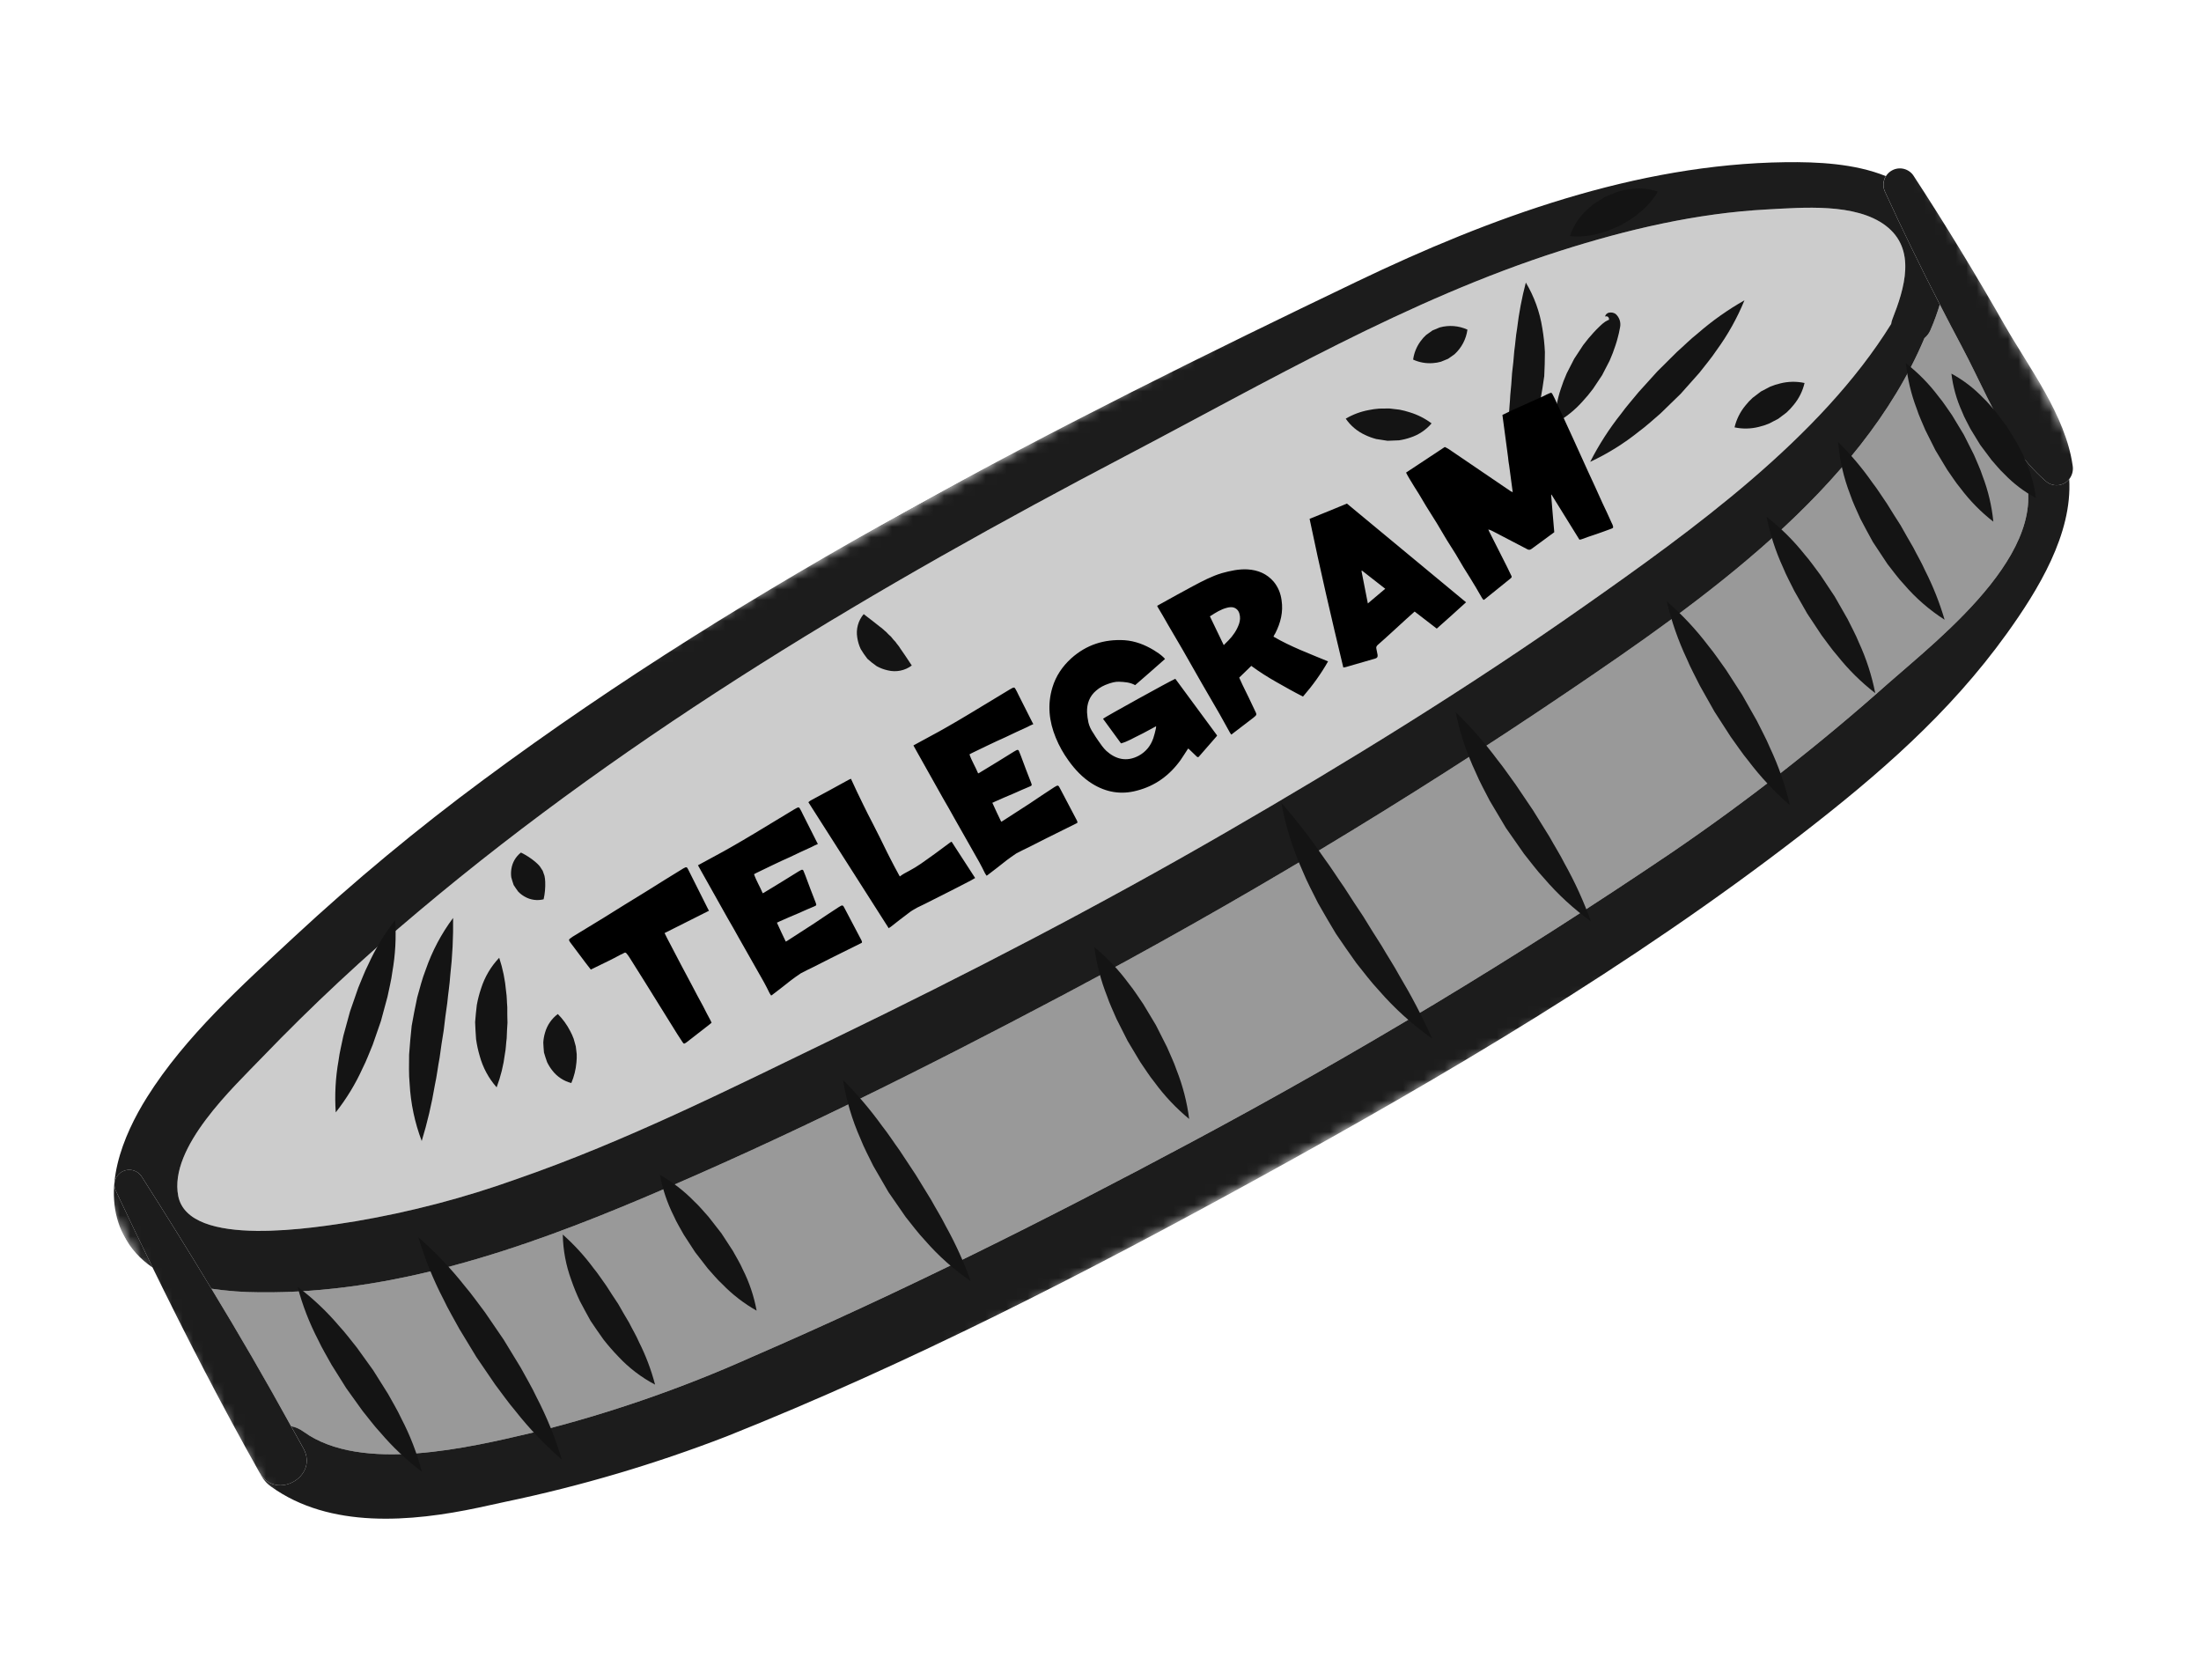 <svg width="211" height="161" viewBox="0 0 211 161" fill="none" xmlns="http://www.w3.org/2000/svg">
<g clip-path="url(#clip0_178_5418)">
<mask id="mask0_178_5418" style="mask-type:luminance" maskUnits="userSpaceOnUse" x="0" y="0" width="211" height="161">
<path d="M175.37 0.147L0 96.936L34.93 160.225L210.3 63.437L175.37 0.147Z" fill="white"/>
</mask>
<g mask="url(#mask0_178_5418)">
<path d="M188.111 33.295C187.382 31.931 186.67 30.562 185.964 29.19C185.71 30.023 185.409 30.842 185.063 31.642C184.936 31.939 184.74 32.201 184.491 32.406C178.382 46.935 163.132 57.602 150.545 66.132C134.822 76.785 118.53 86.576 101.743 95.46C88.69 102.371 75.334 109.04 61.724 114.797C50.092 119.721 37.658 124.017 24.87 123.87C23.329 123.867 21.79 123.752 20.266 123.525C22.902 127.874 25.448 132.269 27.904 136.708C28.339 136.792 28.749 136.974 29.104 137.24C34.659 141.243 45.083 138.738 51.232 137.284C58.368 135.5 65.333 133.091 72.046 130.084C86.348 123.892 100.411 116.86 114.147 109.513C130 101.047 145.403 91.763 160.292 81.699C167.515 76.765 174.415 71.375 180.95 65.561C186.047 61.063 197.927 51.946 193.461 43.961C193.256 43.606 193.161 43.199 193.188 42.79C191.165 39.85 189.727 36.321 188.112 33.295" fill="#999999"/>
<path d="M34.087 117.064C39.344 116.172 44.511 114.819 49.53 113.02C60.078 109.362 70.093 104.322 80.125 99.468C92.809 93.332 105.309 86.85 117.509 79.796C129.208 73.032 140.773 65.906 151.833 58.133C162.195 50.85 174.506 42.02 181.297 31.055C181.319 30.896 181.36 30.74 181.418 30.59C182.566 27.666 183.762 23.883 180.764 21.621C177.873 19.44 172.834 19.893 169.384 20.078C162.642 20.44 155.982 22.001 149.565 24.047C135.006 28.694 121.455 36.605 107.969 43.675C84.16 56.158 60.81 69.966 40.181 87.317C34.919 91.722 29.896 96.406 25.135 101.347C22.385 104.216 16.178 109.962 17.082 114.622C18.073 119.739 30.361 117.652 34.087 117.064Z" fill="#CCCCCC"/>
<path d="M13.608 112.821C15.861 116.348 18.083 119.923 20.263 123.527C21.788 123.753 23.327 123.868 24.868 123.873C37.657 124.019 50.09 119.723 61.723 114.802C75.332 109.043 88.687 102.375 101.742 95.465C118.529 86.579 134.82 76.788 150.544 66.135C163.133 57.606 178.381 46.938 184.489 32.41C184.739 32.205 184.935 31.942 185.062 31.645C185.408 30.845 185.708 30.026 185.963 29.191C184.14 25.642 182.393 22.053 180.723 18.425C180.6 18.184 180.541 17.916 180.552 17.645C180.563 17.375 180.644 17.113 180.787 16.883C177.784 15.666 174.183 15.509 171.162 15.547C156.838 15.731 142.884 20.85 130.114 26.973C101.206 40.833 72.143 55.618 46.326 74.764C40.01 79.439 33.959 84.461 28.199 89.806C23.201 94.453 17.774 99.326 14.111 105.146C11.754 108.893 9.641 114.089 11.849 118.396C12.495 119.648 13.451 120.713 14.626 121.491C13.44 119.06 12.273 116.628 11.126 114.193C10.961 113.865 10.929 113.486 11.037 113.135C11.146 112.784 11.386 112.489 11.708 112.312C12.029 112.134 12.407 112.088 12.762 112.184C13.117 112.279 13.421 112.508 13.61 112.823M17.084 114.625C16.18 109.964 22.386 104.217 25.137 101.35C29.897 96.406 34.918 91.722 40.179 87.316C60.807 69.965 84.159 56.158 107.968 43.675C121.456 36.604 135.003 28.694 149.564 24.047C155.98 21.999 162.64 20.436 169.382 20.077C172.833 19.893 177.87 19.44 180.762 21.621C183.764 23.884 182.565 27.668 181.416 30.59C181.358 30.739 181.318 30.895 181.296 31.055C174.509 42.017 162.196 50.851 151.831 58.133C140.772 65.906 129.207 73.032 117.508 79.795C105.308 86.85 92.809 93.331 80.124 99.467C70.092 104.32 60.076 109.365 49.53 113.019C44.511 114.818 39.343 116.171 34.087 117.064C30.363 117.654 18.073 119.739 17.082 114.622" fill="#1C1C1C"/>
<path d="M48.447 143.953C55.675 142.443 62.767 140.346 69.654 137.684C87.141 130.72 104.188 121.956 120.668 112.903C138.503 103.104 156.41 92.552 172.537 80.096C180.056 74.287 186.872 68.401 192.39 60.721C195.384 56.552 198.678 51.192 198.366 45.928C198.232 46.097 198.064 46.235 197.873 46.336C197.682 46.435 197.473 46.495 197.258 46.509C197.043 46.525 196.827 46.494 196.625 46.421C196.422 46.349 196.237 46.234 196.081 46.086C194.975 45.12 194.002 44.012 193.186 42.792C193.16 43.201 193.255 43.609 193.46 43.964C197.926 51.948 186.045 61.066 180.949 65.563C174.415 71.377 167.516 76.766 160.293 81.698C145.404 91.763 130.002 101.047 114.15 109.513C100.412 116.86 86.35 123.893 72.049 130.084C65.335 133.091 58.37 135.5 51.234 137.283C45.085 138.737 34.661 141.244 29.105 137.237C28.75 136.972 28.34 136.79 27.905 136.706C28.3 137.423 28.71 138.135 29.099 138.853C30.553 141.548 26.5 143.81 24.947 141.248C25.176 141.743 25.53 142.17 25.974 142.487C31.625 146.566 39.433 145.881 45.872 144.513C46.734 144.33 47.593 144.143 48.447 143.953Z" fill="#1C1C1C"/>
<path d="M29.097 138.855C28.708 138.137 28.297 137.426 27.903 136.708C25.458 132.272 22.912 127.878 20.265 123.524C18.082 119.923 15.861 116.348 13.606 112.82C13.417 112.506 13.113 112.277 12.759 112.182C12.404 112.086 12.026 112.132 11.705 112.31C11.383 112.487 11.143 112.782 11.035 113.133C10.927 113.484 10.958 113.863 11.124 114.191C12.268 116.625 13.434 119.057 14.623 121.488C17.873 128.141 21.279 134.755 24.895 141.174C24.91 141.202 24.929 141.221 24.946 141.248C26.499 143.811 30.553 141.549 29.097 138.855Z" fill="#1C1C1C"/>
<path d="M180.726 18.424C182.393 22.057 184.14 25.646 185.965 29.192C186.67 30.564 187.383 31.933 188.111 33.297C189.726 36.324 191.164 39.852 193.186 42.792C194.003 44.012 194.976 45.12 196.081 46.086C196.237 46.234 196.422 46.349 196.625 46.422C196.827 46.495 197.043 46.525 197.257 46.51C197.472 46.495 197.682 46.436 197.872 46.336C198.063 46.236 198.231 46.097 198.365 45.929C198.507 45.749 198.611 45.542 198.668 45.32C198.726 45.099 198.736 44.867 198.699 44.641C197.998 39.766 194.527 35.292 192.127 31.081C189.38 26.265 186.511 21.549 183.482 16.905C183.273 16.556 182.936 16.301 182.543 16.195C182.149 16.089 181.73 16.14 181.374 16.337C181.017 16.534 180.751 16.861 180.631 17.251C180.511 17.64 180.547 18.061 180.731 18.424" fill="#1C1C1C"/>
<path d="M28.525 123.34C29.987 124.442 31.321 125.702 32.505 127.098C33.121 127.757 33.643 128.478 34.21 129.17L35.77 131.338L37.192 133.599C37.617 134.385 38.091 135.139 38.467 135.959C39.314 137.582 39.976 139.294 40.441 141.065C38.978 139.965 37.642 138.705 36.458 137.31C35.842 136.653 35.323 135.928 34.755 135.239L33.198 133.071L31.779 130.808C31.353 130.022 30.882 129.264 30.504 128.447C29.66 126.824 28.997 125.113 28.527 123.344" fill="#141414"/>
<path d="M40.108 118.601C41.737 120.019 43.229 121.587 44.565 123.283C45.259 124.095 45.856 124.96 46.498 125.799L48.282 128.408L49.928 131.108C50.428 132.04 50.976 132.94 51.426 133.905C52.423 135.822 53.236 137.829 53.854 139.899C52.226 138.492 50.737 136.933 49.408 135.243C48.713 134.432 48.116 133.558 47.469 132.715L45.677 130.089L44.029 127.372C43.526 126.437 42.978 125.53 42.525 124.565C41.532 122.657 40.723 120.659 40.109 118.598" fill="#141414"/>
<path d="M53.951 118.337C55.042 119.305 56.029 120.385 56.897 121.558C57.351 122.101 57.714 122.689 58.128 123.248C58.499 123.833 58.875 124.411 59.261 124.985C59.599 125.585 59.947 126.182 60.302 126.774C60.612 127.399 60.976 127.985 61.255 128.637C61.912 129.94 62.429 131.309 62.798 132.721C61.48 132.028 60.288 131.118 59.273 130.028C58.769 129.508 58.293 128.961 57.847 128.39C57.429 127.802 57.019 127.209 56.618 126.611C56.266 125.98 55.922 125.346 55.587 124.707C55.279 124.052 55.005 123.381 54.768 122.696C54.254 121.299 53.978 119.825 53.951 118.337Z" fill="#141414"/>
<path d="M63.264 112.615C64.479 113.304 65.59 114.164 66.563 115.168C67.065 115.627 67.478 116.151 67.932 116.645L69.162 118.222L70.254 119.897C70.571 120.489 70.933 121.047 71.203 121.674C71.835 122.922 72.283 124.255 72.534 125.632C71.317 124.943 70.204 124.084 69.231 123.079C68.727 122.62 68.314 122.093 67.861 121.601L66.636 120.021L65.547 118.346C65.228 117.756 64.869 117.194 64.598 116.569C63.968 115.321 63.518 113.989 63.263 112.614" fill="#141414"/>
<path d="M80.806 103.508C82.178 104.884 83.438 106.367 84.574 107.943C85.168 108.69 85.672 109.488 86.23 110.252L87.789 112.61L89.268 115.022C89.72 115.853 90.23 116.647 90.654 117.503C91.599 119.201 92.404 120.973 93.061 122.802C91.437 121.694 89.962 120.381 88.673 118.896C88.002 118.189 87.434 117.408 86.825 116.656L85.176 114.273L83.724 111.766C83.301 110.895 82.839 110.046 82.484 109.14C81.688 107.342 81.126 105.45 80.811 103.51" fill="#141414"/>
<path d="M104.904 90.775C106.156 91.812 107.275 93.001 108.235 94.313C108.74 94.93 109.147 95.602 109.601 96.246L110.813 98.265L111.877 100.37C112.18 101.099 112.535 101.798 112.788 102.554C113.387 104.066 113.794 105.646 114.001 107.259C112.747 106.224 111.628 105.037 110.668 103.724C110.163 103.107 109.76 102.434 109.305 101.789L108.097 99.769L107.035 97.668C106.73 96.941 106.38 96.239 106.127 95.482C105.529 93.972 105.12 92.392 104.91 90.781" fill="#141414"/>
<path d="M122.825 76.93C124.313 78.642 125.699 80.439 126.977 82.313C127.645 83.213 128.225 84.154 128.866 85.06C129.461 85.993 130.068 86.92 130.685 87.838C131.26 88.783 131.847 89.721 132.446 90.652C133.002 91.614 133.616 92.534 134.151 93.518C135.316 95.463 136.365 97.477 137.29 99.547C135.411 98.223 133.699 96.677 132.192 94.941C131.408 94.105 130.734 93.195 130.02 92.307C129.36 91.382 128.711 90.45 128.073 89.508C127.486 88.534 126.912 87.552 126.352 86.564C125.845 85.544 125.304 84.546 124.874 83.487C123.932 81.39 123.245 79.188 122.828 76.928" fill="#141414"/>
<path d="M139.544 68.26C141.001 69.671 142.34 71.198 143.549 72.826C144.181 73.601 144.722 74.428 145.313 75.222L146.97 77.678L148.533 80.195C149.012 81.062 149.545 81.894 149.994 82.785C150.984 84.556 151.826 86.405 152.511 88.315C150.851 87.118 149.339 85.727 148.009 84.171C147.319 83.433 146.727 82.618 146.094 81.833L144.366 79.361L142.824 76.769C142.366 75.871 141.871 74.995 141.479 74.062C140.608 72.21 139.958 70.262 139.545 68.258" fill="#141414"/>
<path d="M159.792 57.645C161.264 58.923 162.598 60.351 163.774 61.905C164.388 62.644 164.907 63.444 165.471 64.213L167.017 66.61L168.423 69.094C168.841 69.953 169.309 70.781 169.676 71.669C170.507 73.433 171.149 75.281 171.591 77.18C170.117 75.905 168.781 74.479 167.605 72.924C166.99 72.184 166.475 71.383 165.909 70.615L164.362 68.217L162.961 65.731C162.542 64.874 162.077 64.044 161.708 63.156C160.878 61.392 160.235 59.545 159.787 57.648" fill="#141414"/>
<path d="M169.357 49.54C170.705 50.591 171.924 51.797 172.988 53.134C173.544 53.764 174.004 54.451 174.511 55.111L175.885 57.178L177.117 59.334C177.477 60.083 177.888 60.802 178.199 61.581C178.915 63.133 179.443 64.765 179.772 66.442C178.421 65.394 177.201 64.188 176.138 62.85C175.58 62.221 175.123 61.532 174.615 60.873L173.244 58.804L172.016 56.646C171.654 55.898 171.246 55.178 170.934 54.397C170.219 52.846 169.689 51.216 169.357 49.54Z" fill="#141414"/>
<path d="M176.213 42.369C177.422 43.563 178.52 44.864 179.494 46.257C180.005 46.911 180.424 47.61 180.898 48.283C181.325 48.979 181.76 49.67 182.203 50.355C182.601 51.069 183.006 51.777 183.418 52.481C183.785 53.216 184.21 53.915 184.544 54.676C185.314 56.191 185.942 57.774 186.421 59.404C184.968 58.474 183.658 57.336 182.535 56.026C181.948 55.41 181.465 54.72 180.938 54.057C180.467 53.36 180.002 52.657 179.544 51.95C179.136 51.212 178.737 50.47 178.347 49.724C178.007 48.947 177.632 48.195 177.363 47.387C176.74 45.779 176.352 44.088 176.213 42.369Z" fill="#141414"/>
<path d="M182.707 34.814C183.896 35.742 184.955 36.824 185.859 38.031C186.332 38.591 186.711 39.211 187.136 39.803L188.258 41.66L189.235 43.597C189.508 44.273 189.834 44.918 190.056 45.62C190.596 47.028 190.944 48.502 191.092 50.003C189.901 49.078 188.84 47.998 187.936 46.791C187.462 46.231 187.088 45.608 186.662 45.017L185.543 43.158L184.571 41.219C184.295 40.544 183.974 39.896 183.752 39.194C183.212 37.787 182.862 36.313 182.711 34.814" fill="#141414"/>
<path d="M187.074 35.815C188.194 36.422 189.213 37.198 190.094 38.118C190.548 38.535 190.912 39.01 191.319 39.461L192.401 40.903L193.345 42.438C193.61 42.984 193.925 43.495 194.142 44.073C194.671 45.232 195.016 46.467 195.163 47.732C194.042 47.128 193.021 46.353 192.139 45.433C191.685 45.017 191.322 44.536 190.915 44.088L189.836 42.645L188.896 41.108C188.629 40.563 188.317 40.048 188.098 39.471C187.57 38.313 187.224 37.08 187.074 35.815Z" fill="#141414"/>
<path d="M37.882 88.205C37.993 89.863 37.902 91.528 37.612 93.164C37.512 93.973 37.305 94.752 37.147 95.543L36.518 97.871L35.728 100.15C35.408 100.893 35.144 101.652 34.769 102.377C34.085 103.893 33.218 105.319 32.187 106.625C32.073 104.966 32.163 103.299 32.453 101.662C32.553 100.853 32.764 100.077 32.918 99.284L33.554 96.956L34.344 94.681C34.662 93.938 34.929 93.18 35.303 92.456C35.987 90.94 36.852 89.514 37.879 88.207" fill="#141414"/>
<path d="M43.437 87.987C43.463 89.823 43.373 91.66 43.165 93.484C43.108 94.382 42.96 95.253 42.878 96.136C42.748 97.01 42.635 97.886 42.537 98.763C42.391 99.633 42.26 100.506 42.144 101.383C41.976 102.254 41.882 103.133 41.688 104.01C41.385 105.823 40.965 107.613 40.428 109.37C39.761 107.611 39.37 105.76 39.27 103.882C39.177 102.953 39.218 102.03 39.219 101.099C39.284 100.176 39.366 99.253 39.466 98.331C39.626 97.418 39.803 96.509 39.997 95.603C40.251 94.71 40.47 93.81 40.814 92.942C41.429 91.166 42.314 89.494 43.438 87.987" fill="#141414"/>
<path d="M47.856 91.805C48.202 92.85 48.424 93.932 48.517 95.029C48.6 95.544 48.584 96.041 48.632 96.543C48.628 97.04 48.634 97.536 48.65 98.032C48.616 98.526 48.591 99.022 48.575 99.519C48.506 100.019 48.506 100.516 48.402 101.027C48.266 102.121 48 103.195 47.61 104.226C46.847 103.364 46.293 102.337 45.99 101.227C45.833 100.698 45.716 100.159 45.639 99.612C45.598 99.067 45.568 98.521 45.548 97.974C45.59 97.428 45.644 96.883 45.709 96.339C45.806 95.797 45.944 95.262 46.122 94.74C46.469 93.644 47.062 92.641 47.856 91.808" fill="#141414"/>
<path d="M53.476 97.199C53.955 97.678 54.355 98.23 54.663 98.832C54.791 99.069 54.902 99.314 54.994 99.567C55.055 99.812 55.123 100.055 55.198 100.296C55.22 100.546 55.25 100.795 55.287 101.047C55.297 101.315 55.288 101.584 55.259 101.852C55.2 102.527 55.035 103.189 54.77 103.813C54.053 103.631 53.418 103.215 52.964 102.632C52.759 102.376 52.584 102.097 52.443 101.8C52.337 101.501 52.239 101.196 52.149 100.89C52.118 100.57 52.096 100.252 52.083 99.934C52.101 99.607 52.159 99.284 52.254 98.971C52.456 98.262 52.885 97.639 53.476 97.199Z" fill="#141414"/>
<path d="M49.942 81.721C50.444 81.966 50.915 82.272 51.341 82.634C51.49 82.758 51.627 82.896 51.751 83.044C51.84 83.192 51.933 83.336 52.03 83.474C52.081 83.636 52.135 83.798 52.199 83.959C52.239 84.148 52.262 84.341 52.268 84.534C52.289 85.094 52.238 85.655 52.115 86.201C51.501 86.355 50.852 86.264 50.304 85.949C50.071 85.819 49.859 85.655 49.675 85.463C49.523 85.258 49.378 85.047 49.24 84.829C49.155 84.586 49.081 84.341 49.014 84.094C48.978 83.83 48.981 83.561 49.023 83.298C49.115 82.673 49.445 82.107 49.943 81.719" fill="#141414"/>
<path d="M152.443 44.269C153.274 42.639 154.266 41.096 155.404 39.663C155.931 38.931 156.531 38.276 157.088 37.583L158.875 35.608L160.763 33.732C161.434 33.142 162.054 32.506 162.761 31.952C164.142 30.75 165.639 29.69 167.232 28.788C166.535 30.492 165.633 32.104 164.546 33.59C164.046 34.347 163.457 35.024 162.908 35.739L161.117 37.752L159.186 39.629C158.498 40.212 157.846 40.83 157.113 41.364C155.679 42.517 154.111 43.492 152.443 44.269Z" fill="#141414"/>
<path d="M149.099 40.564C149.086 39.44 149.267 38.321 149.634 37.258C149.795 36.756 149.983 36.262 150.199 35.78L150.913 34.388L151.771 33.081C152.086 32.657 152.424 32.25 152.782 31.862C152.962 31.667 153.149 31.474 153.344 31.29C153.51 31.12 153.691 30.967 153.886 30.833C153.946 30.794 154.009 30.76 154.074 30.732L154.114 30.711L154.134 30.699L154.144 30.692L154.149 30.688C154.12 30.696 154.406 30.619 154.285 30.652C154.267 30.65 154.19 30.709 154.238 30.663C154.295 30.56 154.182 30.222 153.889 30.345C153.869 30.186 154.053 30.003 154.254 29.97C154.362 29.948 154.473 29.947 154.581 29.968C154.689 29.989 154.792 30.032 154.883 30.094C155.063 30.254 155.198 30.46 155.272 30.691C155.346 30.921 155.356 31.167 155.303 31.402C155.239 31.801 155.162 32.058 155.1 32.317C155.038 32.575 154.957 32.836 154.874 33.089C154.712 33.592 154.524 34.086 154.309 34.569L153.591 35.958L152.726 37.258C152.412 37.682 152.075 38.089 151.715 38.476C150.97 39.317 150.084 40.024 149.098 40.564" fill="#141414"/>
<path d="M144.661 44.54C144.555 43.038 144.553 41.531 144.654 40.028C144.658 39.3 144.755 38.598 144.783 37.884C144.857 37.178 144.914 36.473 144.955 35.766C145.044 35.065 145.115 34.36 145.167 33.65C145.274 32.944 145.304 32.236 145.434 31.52C145.61 30.024 145.891 28.542 146.274 27.085C147.078 28.427 147.615 29.913 147.855 31.459C147.985 32.217 148.068 32.982 148.103 33.75C148.101 34.515 148.08 35.282 148.04 36.051C147.937 36.812 147.816 37.57 147.676 38.322C147.501 39.071 147.279 39.808 147.012 40.529C146.493 42.004 145.694 43.366 144.66 44.539" fill="#141414"/>
<path d="M82.798 58.865C83.494 59.401 83.961 59.753 84.369 60.088C84.601 60.237 84.742 60.416 84.936 60.559C85.088 60.726 85.249 60.884 85.42 61.031C85.556 61.211 85.704 61.382 85.861 61.544C85.987 61.748 86.159 61.896 86.294 62.14C86.603 62.566 86.919 63.056 87.408 63.791C87.085 64.033 86.713 64.201 86.318 64.282C85.923 64.363 85.515 64.355 85.123 64.26C84.747 64.179 84.385 64.044 84.049 63.858C83.735 63.642 83.437 63.406 83.156 63.15C82.92 62.852 82.705 62.537 82.511 62.209C82.349 61.862 82.238 61.493 82.182 61.113C82.114 60.716 82.133 60.309 82.24 59.92C82.346 59.532 82.537 59.171 82.798 58.865Z" fill="#141414"/>
<path d="M129.013 40.128C129.693 39.729 130.438 39.451 131.214 39.307C131.545 39.238 131.88 39.191 132.217 39.166C132.543 39.167 132.868 39.163 133.192 39.154C133.516 39.2 133.835 39.236 134.16 39.268C134.492 39.331 134.82 39.415 135.141 39.52C135.897 39.748 136.608 40.108 137.239 40.583C136.7 41.215 135.997 41.685 135.208 41.94C134.854 42.063 134.489 42.152 134.118 42.207C133.753 42.229 133.386 42.243 133.018 42.251C132.654 42.202 132.288 42.145 131.93 42.082C131.567 41.987 131.215 41.858 130.877 41.697C130.123 41.355 129.477 40.812 129.009 40.129" fill="#141414"/>
<path d="M135.47 34.47C135.557 33.828 135.804 33.218 136.191 32.698C136.344 32.484 136.521 32.287 136.716 32.11L137.325 31.676L138.015 31.388C138.899 31.142 139.842 31.216 140.677 31.597C140.554 32.506 140.114 33.343 139.435 33.96L138.824 34.391L138.132 34.675C137.878 34.746 137.617 34.79 137.354 34.806C136.707 34.855 136.059 34.739 135.47 34.469" fill="#141414"/>
<path d="M150.512 22.63C150.785 21.763 151.264 20.976 151.908 20.335C152.197 20.034 152.511 19.758 152.846 19.509L153.893 18.861L155.033 18.397C155.432 18.274 155.84 18.184 156.253 18.129C157.153 17.988 158.072 18.069 158.933 18.367C158.482 19.124 157.901 19.796 157.216 20.351C156.919 20.605 156.607 20.84 156.281 21.056L155.295 21.629L154.248 22.081C153.882 22.216 153.507 22.328 153.127 22.418C152.274 22.64 151.39 22.712 150.512 22.63Z" fill="#141414"/>
<path d="M166.283 40.964C166.464 40.2 166.817 39.489 167.316 38.883C167.528 38.614 167.762 38.363 168.016 38.133L168.81 37.528L169.692 37.066C170.009 36.934 170.335 36.829 170.669 36.751C171.43 36.558 172.226 36.545 172.994 36.712C172.816 37.477 172.463 38.19 171.964 38.796C171.751 39.064 171.517 39.315 171.264 39.546L170.468 40.146L169.582 40.605C169.267 40.737 168.94 40.842 168.607 40.92C167.846 41.113 167.051 41.128 166.283 40.964Z" fill="#141414"/>
</g>
<path d="M56.639 92.936C56.468 92.711 56.316 92.521 56.155 92.313C55.651 91.655 55.165 90.987 54.652 90.311C54.642 90.293 54.623 90.258 54.603 90.224C54.528 90.128 54.533 90.056 54.629 89.981C54.733 89.922 54.801 89.839 54.906 89.78C55.901 89.182 56.903 88.556 57.897 87.957C59.239 87.119 60.581 86.281 61.932 85.46C63.117 84.71 64.294 83.987 65.488 83.254C65.488 83.254 65.505 83.244 65.523 83.234C65.803 83.079 65.847 83.077 65.985 83.366C66.623 84.636 67.251 85.889 67.879 87.142C67.909 87.194 67.928 87.229 67.967 87.299C66.557 88.014 65.137 88.713 63.71 89.438C63.877 89.78 64.044 90.121 64.219 90.436C64.571 91.11 64.923 91.784 65.275 92.458C65.608 93.097 65.957 93.726 66.3 94.382C66.661 95.074 67.033 95.783 67.412 96.464C67.638 96.911 67.863 97.358 68.106 97.795C68.145 97.865 68.166 97.944 68.215 98.031C68.137 98.098 68.042 98.173 67.965 98.24C67.246 98.799 66.51 99.369 65.792 99.929C65.574 100.073 65.557 100.082 65.413 99.865C65.259 99.63 65.106 99.395 64.952 99.16C64.375 98.245 63.815 97.321 63.228 96.389C62.273 94.837 61.291 93.278 60.319 91.736C60.241 91.596 60.138 91.493 60.053 91.38C59.987 91.303 59.915 91.297 59.845 91.336C59.723 91.404 59.6 91.472 59.486 91.513C59.084 91.736 58.69 91.933 58.295 92.129C57.751 92.386 57.217 92.66 56.639 92.936ZM66.912 82.942C67 82.894 67.052 82.864 67.122 82.825C68.118 82.271 69.134 81.752 70.121 81.18C70.872 80.762 71.587 80.319 72.329 79.884C73.593 79.112 74.867 78.357 76.131 77.586C76.219 77.537 76.306 77.488 76.393 77.44C76.578 77.36 76.605 77.368 76.712 77.56C76.799 77.717 76.887 77.875 76.967 78.059C77.418 78.953 77.869 79.846 78.31 80.722C78.34 80.774 78.369 80.827 78.407 80.897C78.188 80.996 77.986 81.085 77.794 81.192C77.118 81.499 76.442 81.807 75.758 82.141C75.188 82.39 74.626 82.656 74.047 82.933C73.539 83.17 73.022 83.434 72.496 83.681C72.443 83.71 72.373 83.749 72.286 83.798C72.502 84.433 72.858 84.99 73.118 85.624C73.223 85.565 73.303 85.544 73.381 85.478C74.445 84.84 75.499 84.185 76.554 83.53C76.641 83.481 76.711 83.442 76.798 83.394C76.903 83.335 76.995 83.376 77.026 83.473C77.086 83.623 77.146 83.772 77.207 83.922C77.531 84.794 77.856 85.666 78.199 86.528C78.29 86.775 78.273 86.784 78.053 86.884C77.552 87.094 77.034 87.314 76.542 87.541C75.927 87.792 75.303 88.07 74.697 88.338C74.627 88.377 74.575 88.406 74.478 88.438C74.756 89.061 75.032 89.64 75.328 90.254C75.415 90.205 75.495 90.183 75.537 90.137C76.4 89.589 77.234 89.033 78.079 88.494C78.862 87.967 79.627 87.45 80.419 86.941C80.777 86.719 80.804 86.727 80.99 87.104C81.527 88.11 82.046 89.125 82.583 90.131C82.672 90.333 82.665 90.361 82.48 90.44C82.086 90.637 81.709 90.823 81.332 91.01C80.202 91.57 79.089 92.12 77.986 92.688C77.575 92.894 77.171 93.073 76.769 93.297C76.464 93.489 76.161 93.726 75.865 93.936C75.277 94.401 74.689 94.865 74.108 95.303C74.048 95.359 73.996 95.388 73.926 95.427C73.877 95.34 73.821 95.28 73.782 95.21C73.605 94.85 73.418 94.474 73.224 94.124C72.419 92.718 71.631 91.302 70.836 89.914C70.476 89.267 70.126 88.638 69.759 88.019C68.933 86.533 68.089 85.057 67.262 83.571C67.146 83.362 67.039 83.169 66.912 82.942ZM85.198 88.974C82.63 84.933 80.054 80.919 77.495 76.895C77.59 76.82 77.65 76.763 77.72 76.725C78.954 76.061 80.169 75.408 81.375 74.737C81.428 74.708 81.507 74.687 81.577 74.648C81.766 75.069 81.972 75.481 82.151 75.885C82.357 76.297 82.546 76.718 82.762 77.147C83.057 77.761 83.37 78.365 83.683 78.969C83.919 79.433 84.144 79.88 84.37 80.326C84.605 80.791 84.823 81.264 85.058 81.729C85.128 81.896 85.233 82.043 85.303 82.21C85.587 82.762 85.871 83.313 86.163 83.838C86.192 83.89 86.221 83.943 86.26 84.013C86.407 83.908 86.52 83.822 86.66 83.744C87.009 83.55 87.369 83.373 87.726 83.151C88.101 82.92 88.483 82.661 88.856 82.385C89.351 82.041 89.854 81.67 90.34 81.308C90.582 81.128 90.843 80.937 91.085 80.756C91.12 80.737 91.155 80.717 91.225 80.678C91.983 81.836 92.724 83.003 93.482 84.16C93.238 84.296 93.038 84.431 92.818 84.53C91.698 85.107 90.577 85.685 89.447 86.245C88.948 86.5 88.431 86.764 87.922 87.001C87.625 87.167 87.345 87.322 87.078 87.54C86.514 87.968 85.934 88.405 85.38 88.85C85.328 88.879 85.275 88.908 85.198 88.974ZM87.565 71.454C87.653 71.406 87.705 71.377 87.775 71.338C88.771 70.784 89.787 70.264 90.774 69.693C91.525 69.275 92.24 68.832 92.982 68.396C94.246 67.624 95.52 66.87 96.784 66.098C96.871 66.049 96.959 66.001 97.046 65.952C97.231 65.872 97.258 65.88 97.365 66.073C97.452 66.23 97.54 66.387 97.62 66.572C98.071 67.465 98.522 68.358 98.963 69.234C98.993 69.287 99.022 69.339 99.061 69.409C98.841 69.508 98.639 69.598 98.447 69.704C97.771 70.012 97.095 70.319 96.412 70.653C95.841 70.903 95.279 71.169 94.701 71.445C94.192 71.682 93.675 71.947 93.149 72.194C93.096 72.223 93.026 72.262 92.939 72.31C93.155 72.945 93.511 73.503 93.771 74.136C93.876 74.078 93.956 74.056 94.034 73.99C95.098 73.352 96.152 72.697 97.207 72.042C97.294 71.993 97.364 71.955 97.451 71.906C97.556 71.848 97.648 71.888 97.679 71.986C97.739 72.135 97.799 72.285 97.86 72.434C98.184 73.306 98.509 74.178 98.852 75.04C98.943 75.287 98.926 75.297 98.706 75.396C98.205 75.606 97.686 75.826 97.195 76.053C96.579 76.304 95.956 76.582 95.35 76.851C95.28 76.89 95.228 76.919 95.131 76.95C95.409 77.573 95.685 78.152 95.981 78.766C96.068 78.717 96.147 78.696 96.19 78.649C97.052 78.101 97.887 77.545 98.732 77.007C99.515 76.48 100.28 75.963 101.072 75.453C101.43 75.232 101.457 75.239 101.643 75.616C102.18 76.622 102.699 77.638 103.236 78.644C103.325 78.846 103.318 78.873 103.133 78.953C102.739 79.149 102.362 79.336 101.985 79.522C100.855 80.082 99.742 80.633 98.639 81.201C98.227 81.407 97.823 81.586 97.421 81.809C97.117 82.002 96.814 82.239 96.519 82.449C95.93 82.913 95.342 83.378 94.761 83.815C94.701 83.872 94.648 83.901 94.579 83.94C94.53 83.852 94.474 83.792 94.435 83.722C94.258 83.363 94.071 82.986 93.877 82.637C93.072 81.231 92.284 79.815 91.489 78.426C91.129 77.78 90.779 77.15 90.412 76.531C89.586 75.045 88.742 73.569 87.915 72.084C87.799 71.874 87.692 71.682 87.565 71.454ZM111.685 63.165C110.72 64.022 109.78 64.843 108.823 65.672C108.327 65.399 107.807 65.368 107.268 65.347C106.919 65.335 106.583 65.431 106.256 65.544C105.833 65.688 105.439 65.884 105.085 66.195C104.447 66.734 104.183 67.452 104.21 68.284C104.224 68.597 104.275 68.934 104.343 69.263C104.431 69.626 104.598 69.968 104.818 70.28C104.971 70.515 105.117 70.778 105.288 71.003C105.527 71.35 105.766 71.698 106.056 71.972C106.932 72.766 107.993 73.068 109.174 72.434C109.873 72.046 110.314 71.48 110.568 70.744C110.663 70.462 110.731 70.172 110.798 69.883C110.822 69.801 110.828 69.73 110.831 69.613C110.245 69.916 109.73 70.225 109.169 70.492C108.625 70.749 108.103 71.085 107.466 71.256C106.894 70.475 106.323 69.695 105.741 68.897C105.87 68.757 112.224 65.245 112.673 65.064C113.996 66.868 115.347 68.68 116.681 70.502C116.63 70.576 116.58 70.649 116.52 70.706C116.017 71.283 115.514 71.86 115.011 72.437C114.976 72.457 114.969 72.484 114.961 72.511C114.848 72.597 114.804 72.599 114.701 72.496C114.458 72.265 114.205 72.016 113.962 71.785C113.935 71.777 113.908 71.77 113.898 71.752C113.645 72.121 113.438 72.489 113.193 72.831C112.139 74.309 110.76 75.328 108.999 75.782C107.468 76.198 106.025 75.948 104.69 75.112C103.778 74.543 103.046 73.76 102.426 72.892C101.93 72.207 101.531 71.49 101.21 70.708C100.569 69.142 100.391 67.547 100.891 65.896C101.219 64.798 101.85 63.875 102.685 63.113C104.149 61.796 105.862 61.255 107.801 61.366C108.824 61.438 109.736 61.8 110.591 62.309C110.94 62.526 111.263 62.736 111.562 63.027C111.609 63.07 111.628 63.105 111.685 63.165ZM110.938 58.065C111.025 58.016 111.113 57.968 111.183 57.929C112.249 57.336 113.298 56.753 114.374 56.177C115.257 55.708 116.158 55.23 117.139 54.936C117.953 54.712 118.769 54.533 119.594 54.578C120.591 54.641 121.448 54.989 122.109 55.765C122.534 56.284 122.766 56.864 122.857 57.523C123.033 58.661 122.765 59.702 122.263 60.691C122.204 60.792 122.129 60.903 122.08 61.022C123.744 61.996 125.527 62.652 127.315 63.397C126.634 64.6 125.832 65.709 124.912 66.77C124.051 66.334 123.215 65.86 122.38 65.387C121.544 64.913 120.734 64.403 119.956 63.828C119.553 64.213 119.184 64.578 118.797 64.953C118.906 65.19 119.015 65.427 119.114 65.647C119.527 66.47 119.912 67.286 120.297 68.101C120.503 68.513 120.503 68.513 120.157 68.797C119.499 69.3 118.841 69.804 118.182 70.307C118.14 70.354 118.087 70.383 118.035 70.412C117.996 70.342 117.949 70.3 117.92 70.247C117.59 69.653 117.249 69.041 116.919 68.447C116.357 67.478 115.795 66.509 115.233 65.54C114.603 64.448 113.981 63.33 113.351 62.238C112.896 61.462 112.431 60.667 111.976 59.891C111.646 59.296 111.308 58.729 110.959 58.145C110.95 58.127 110.958 58.1 110.938 58.065ZM115.987 59.078C116.431 59.999 116.864 60.902 117.317 61.84C117.488 61.654 117.626 61.531 117.772 61.381C118.209 60.932 118.562 60.416 118.777 59.815C118.888 59.479 118.919 59.164 118.814 58.811C118.697 58.395 118.337 58.16 117.928 58.205C117.838 58.209 117.731 58.223 117.634 58.254C117.05 58.396 116.527 58.732 115.987 59.078ZM125.545 49.734C126.759 49.242 127.955 48.76 129.124 48.27C132.943 51.432 136.725 54.57 140.544 57.732C139.606 58.597 138.683 59.408 137.736 60.255C137.023 59.714 136.337 59.18 135.614 58.62C135.338 58.865 135.08 59.101 134.804 59.346C133.892 60.173 133.006 61.009 132.066 61.83C131.963 61.932 131.905 62.034 131.948 62.193C131.993 62.397 132.028 62.583 132.063 62.77C132.09 62.983 132.022 63.067 131.828 63.129C130.882 63.404 129.954 63.668 129.008 63.943C128.946 63.954 128.866 63.976 128.777 63.98C127.638 59.258 126.544 54.534 125.545 49.734ZM130.571 54.697C130.553 54.707 130.536 54.717 130.518 54.726C130.725 55.756 130.922 56.768 131.13 57.842C131.691 57.37 132.235 56.907 132.796 56.435C132.026 55.833 131.304 55.274 130.571 54.697ZM138.507 42.845C138.635 42.911 138.754 42.96 138.864 43.035C140.848 44.381 142.842 45.743 144.826 47.088C144.881 47.104 144.918 47.129 145.019 47.187C144.685 44.695 144.354 42.248 144.03 39.773C144.354 39.616 144.661 39.468 144.985 39.31C145.995 38.863 146.978 38.408 147.988 37.961C148.163 37.863 148.365 37.774 148.549 37.694C148.716 37.624 148.743 37.632 148.831 37.789C148.957 38.017 149.076 38.271 149.185 38.508C149.729 39.693 150.274 40.877 150.818 42.062C151.285 43.107 151.769 44.142 152.236 45.187C152.691 46.169 153.156 47.17 153.603 48.18C153.918 48.828 154.216 49.487 154.504 50.127C154.543 50.197 154.581 50.267 154.603 50.347C154.685 50.576 154.659 50.613 154.43 50.695C153.902 50.897 153.364 51.082 152.826 51.267C152.42 51.401 151.997 51.545 151.6 51.697C151.538 51.708 151.494 51.71 151.414 51.732C150.527 50.302 149.631 48.856 148.735 47.409C148.717 47.419 148.717 47.419 148.7 47.428C148.788 48.615 148.903 49.81 149.001 51.014C148.628 51.29 148.238 51.576 147.865 51.852C147.51 52.118 147.162 52.357 146.807 52.624C146.676 52.719 146.542 52.725 146.404 52.641C145.305 52.063 144.215 51.502 143.115 50.924C142.987 50.858 142.858 50.792 142.678 50.755C142.717 50.825 142.728 50.887 142.767 50.957C143.228 51.868 143.679 52.761 144.14 53.672C144.385 54.154 144.62 54.618 144.848 55.109C144.955 55.302 144.947 55.329 144.792 55.461C143.97 56.124 143.149 56.787 142.328 57.449C142.293 57.469 142.275 57.479 142.223 57.508C142.157 57.43 142.1 57.37 142.052 57.282C141.859 56.978 141.692 56.636 141.49 56.313C141.113 55.676 140.718 55.049 140.323 54.422C140.063 53.995 139.81 53.54 139.54 53.096C139.289 52.686 139.021 52.286 138.76 51.859C138.673 51.701 138.568 51.554 138.48 51.396C138.229 50.987 137.996 50.567 137.745 50.157C137.399 49.617 137.071 49.068 136.724 48.528C136.483 48.136 136.27 47.751 136.028 47.359C135.712 46.872 135.412 46.374 135.122 45.895C134.998 45.712 134.909 45.51 134.792 45.3C136.027 44.476 137.272 43.669 138.507 42.845Z" fill="black"/>
</g>
<defs>
<clipPath id="clip0_178_5418">
<rect width="200.611" height="72.487" fill="white" transform="translate(0 96.936) rotate(-28.895)"/>
</clipPath>
</defs>
</svg>

